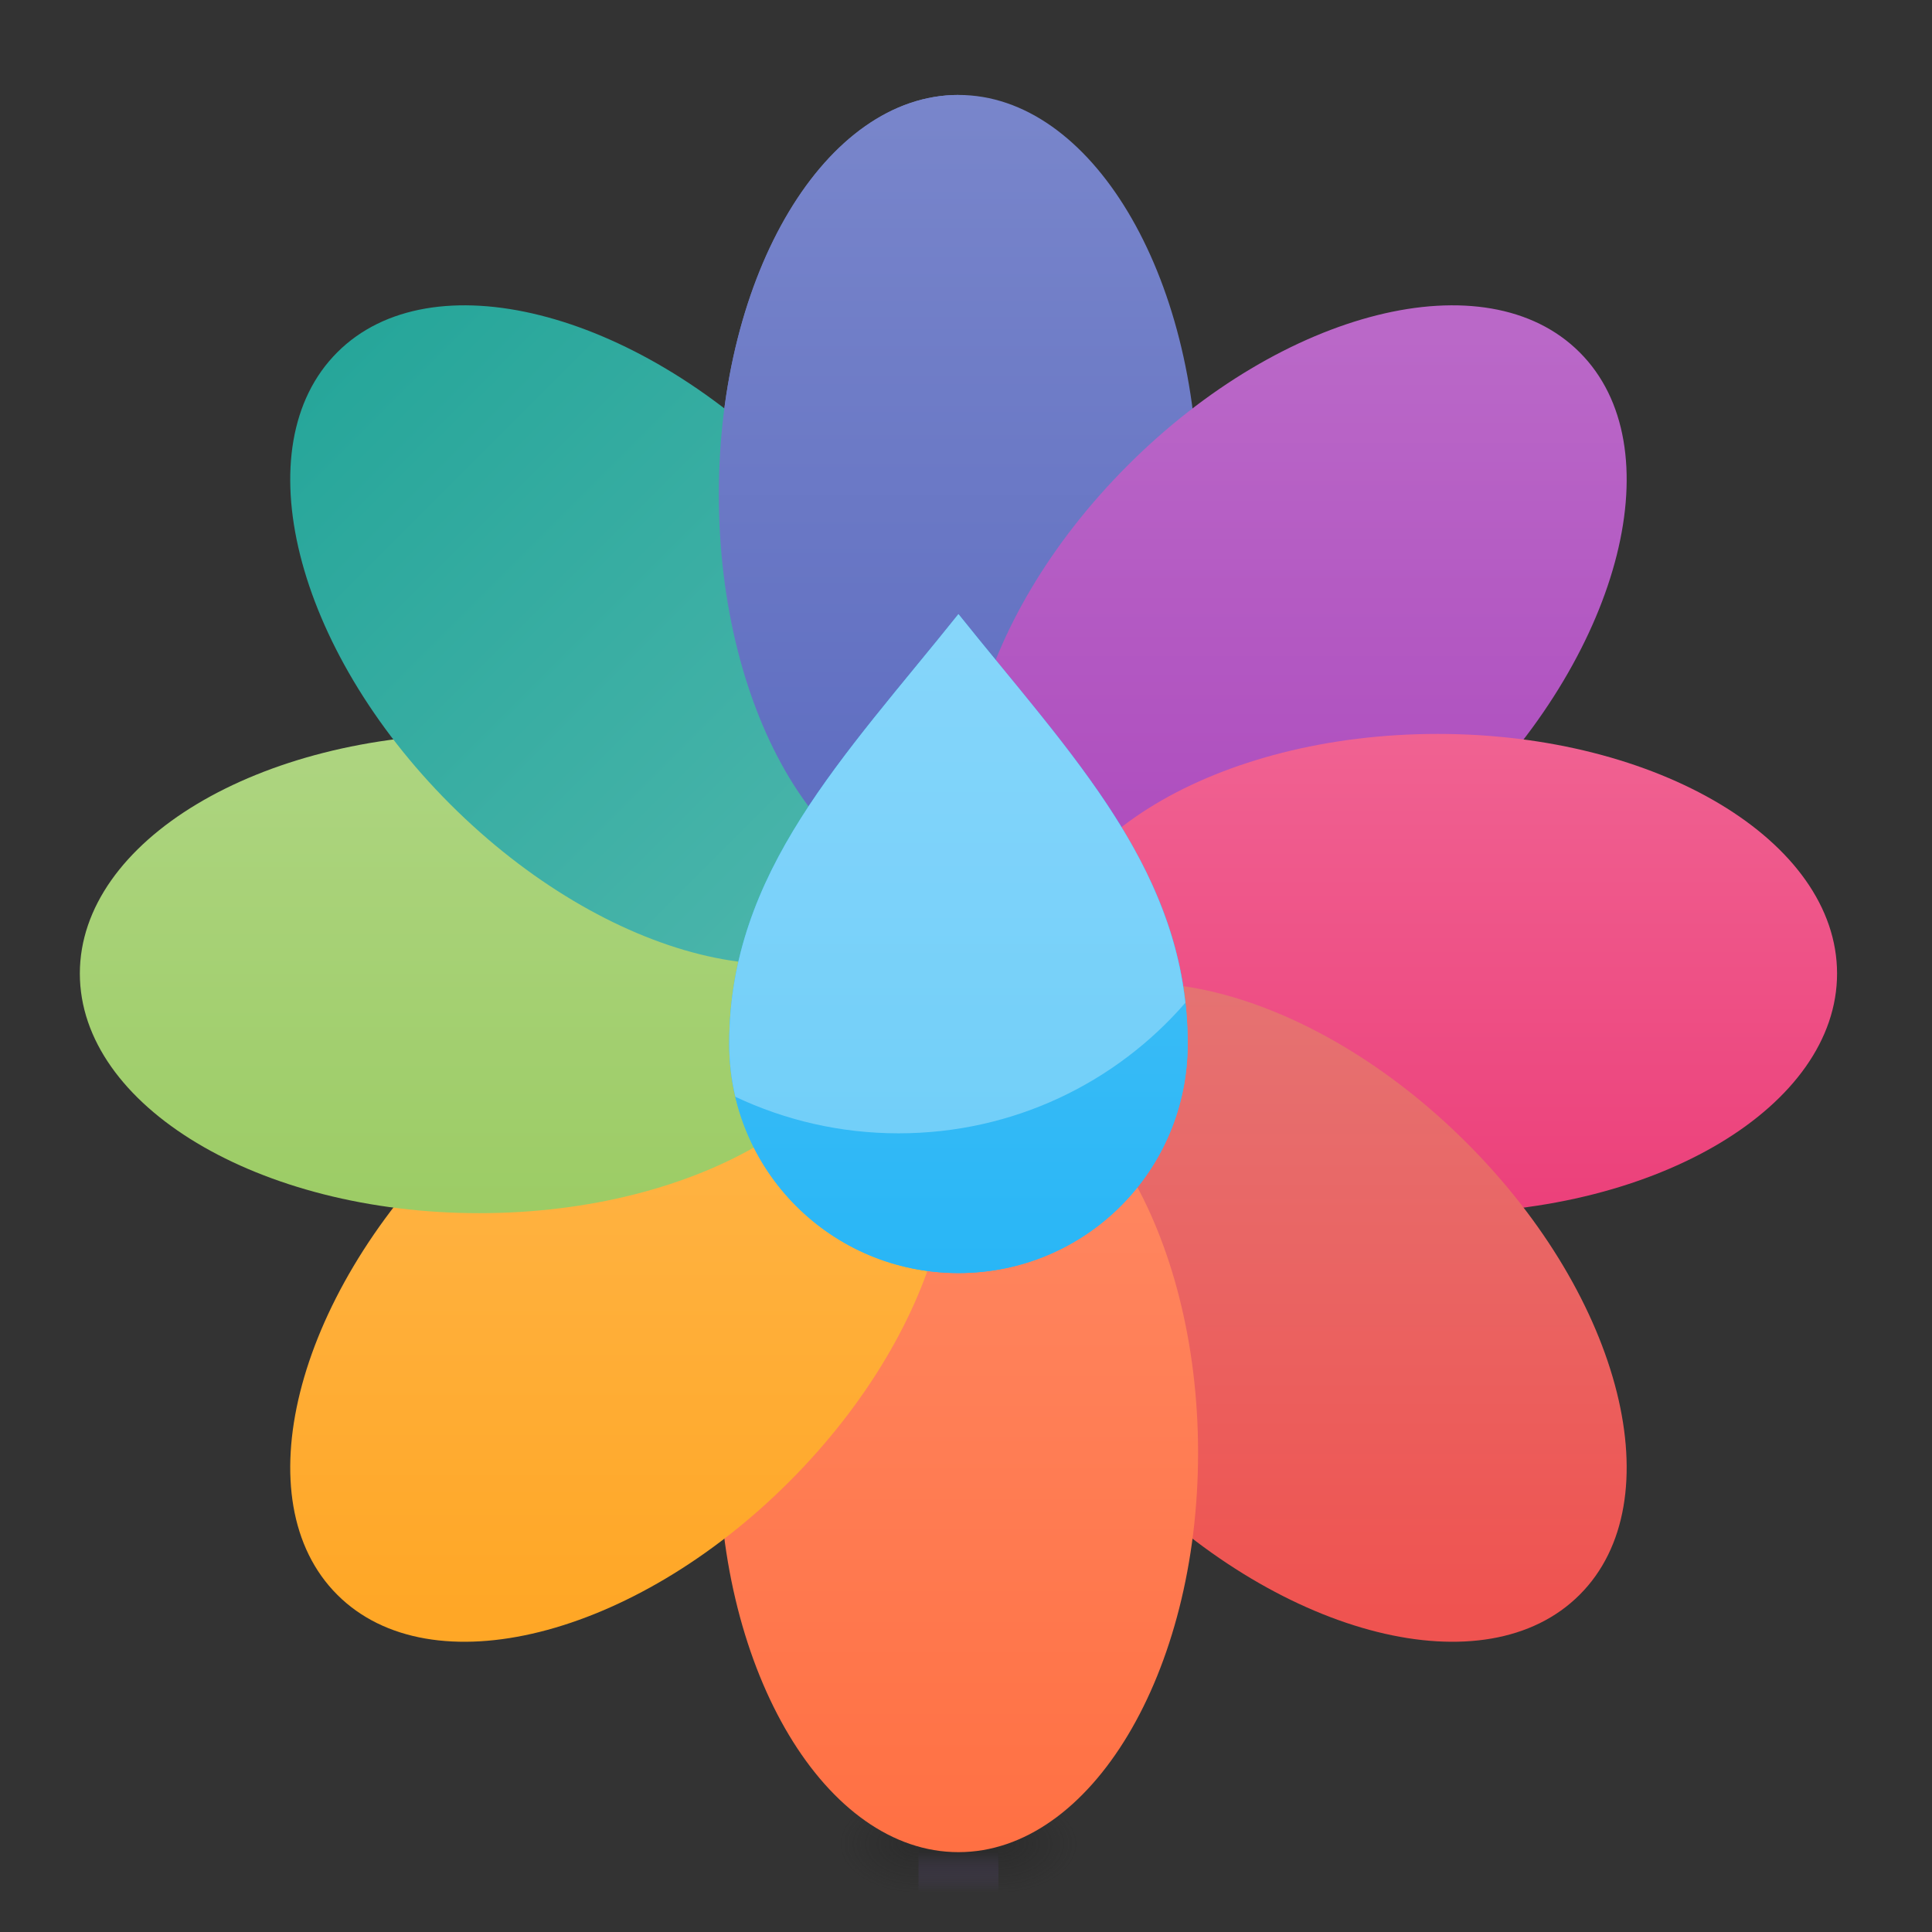 <?xml version="1.0" encoding="UTF-8"?>
<svg xmlns="http://www.w3.org/2000/svg" xmlns:xlink="http://www.w3.org/1999/xlink" width="64px" height="64px" viewBox="0 0 64 64" version="1.1">
<rect x="0" y="0" width="64" height="64" fill="#333333" stroke="none"/>
<defs>
<linearGradient id="linear0" gradientUnits="userSpaceOnUse" x1="254" y1="244.083" x2="254" y2="254.667" gradientTransform="matrix(0.006,0,0,0.125,30.163,30.844)">
<stop offset="0" style="stop-color:rgb(12.941%,12.941%,12.941%);stop-opacity:0.392;"/>
<stop offset="1" style="stop-color:rgb(49.412%,34.118%,76.078%);stop-opacity:0;"/>
</linearGradient>
<radialGradient id="radial0" gradientUnits="userSpaceOnUse" cx="41.451" cy="228.901" fx="41.451" fy="228.901" r="10.583" gradientTransform="matrix(-0.25,-0,0,-0.156,40.79,96.789)">
<stop offset="0" style="stop-color:rgb(12.941%,12.941%,12.941%);stop-opacity:0.392;"/>
<stop offset="1" style="stop-color:rgb(12.941%,12.941%,12.941%);stop-opacity:0;"/>
</radialGradient>
<radialGradient id="radial1" gradientUnits="userSpaceOnUse" cx="41.451" cy="228.901" fx="41.451" fy="228.901" r="10.583" gradientTransform="matrix(0.25,-0,-0,-0.156,22.71,96.789)">
<stop offset="0" style="stop-color:rgb(12.941%,12.941%,12.941%);stop-opacity:0.392;"/>
<stop offset="1" style="stop-color:rgb(12.941%,12.941%,12.941%);stop-opacity:0;"/>
</radialGradient>
<linearGradient id="linear1" gradientUnits="userSpaceOnUse" x1="254" y1="74.75" x2="254" y2="-31.083" gradientTransform="matrix(0.25,0,0,0.25,-31.75,10.917)">
<stop offset="0" style="stop-color:rgb(36.078%,41.961%,75.294%);stop-opacity:1;"/>
<stop offset="1" style="stop-color:rgb(47.451%,52.549%,79.608%);stop-opacity:1;"/>
</linearGradient>
<linearGradient id="linear2" gradientUnits="userSpaceOnUse" x1="283.934" y1="55.399" x2="224.066" y2="-4.469" gradientTransform="matrix(0.177,0.177,-0.177,0.177,1.934,-27.736)">
<stop offset="0" style="stop-color:rgb(67.059%,27.843%,73.725%);stop-opacity:1;"/>
<stop offset="1" style="stop-color:rgb(72.941%,40.784%,78.431%);stop-opacity:1;"/>
</linearGradient>
<linearGradient id="linear3" gradientUnits="userSpaceOnUse" x1="285.75" y1="21.833" x2="222.25" y2="21.833" gradientTransform="matrix(0,0.25,-0.25,0,53.083,-31.25)">
<stop offset="0" style="stop-color:rgb(92.549%,25.098%,47.843%);stop-opacity:1;"/>
<stop offset="1" style="stop-color:rgb(94.118%,38.431%,57.255%);stop-opacity:1;"/>
</linearGradient>
<linearGradient id="linear4" gradientUnits="userSpaceOnUse" x1="276.451" y1="-11.953" x2="216.582" y2="47.916" gradientTransform="matrix(-0.177,0.177,-0.177,-0.177,91.736,2.434)">
<stop offset="0" style="stop-color:rgb(93.725%,32.549%,31.373%);stop-opacity:1;"/>
<stop offset="1" style="stop-color:rgb(89.804%,45.098%,45.098%);stop-opacity:1;"/>
</linearGradient>
<linearGradient id="linear5" gradientUnits="userSpaceOnUse" x1="254" y1="85.333" x2="254" y2="-20.5" gradientTransform="matrix(0.25,0,0,0.25,-31.75,40.021)">
<stop offset="0" style="stop-color:rgb(100%,43.922%,26.275%);stop-opacity:1;"/>
<stop offset="1" style="stop-color:rgb(100%,54.118%,39.608%);stop-opacity:1;"/>
</linearGradient>
<linearGradient id="linear6" gradientUnits="userSpaceOnUse" x1="276.451" y1="66.203" x2="216.582" y2="6.334" gradientTransform="matrix(0.177,0.177,-0.177,0.177,-18.646,-7.156)">
<stop offset="0" style="stop-color:rgb(100%,65.49%,14.902%);stop-opacity:1;"/>
<stop offset="1" style="stop-color:rgb(100%,71.765%,30.196%);stop-opacity:1;"/>
</linearGradient>
<linearGradient id="linear7" gradientUnits="userSpaceOnUse" x1="285.75" y1="32.417" x2="222.25" y2="32.417" gradientTransform="matrix(0,0.25,-0.25,0,23.979,-31.25)">
<stop offset="0" style="stop-color:rgb(61.176%,80%,39.608%);stop-opacity:1;"/>
<stop offset="1" style="stop-color:rgb(68.235%,83.529%,50.588%);stop-opacity:1;"/>
</linearGradient>
<linearGradient id="linear8" gradientUnits="userSpaceOnUse" x1="254" y1="85.333" x2="254" y2="-20.5" gradientTransform="matrix(-0.177,0.177,-0.177,-0.177,71.156,-18.146)">
<stop offset="0" style="stop-color:rgb(14.902%,65.098%,60.392%);stop-opacity:1;"/>
<stop offset="1" style="stop-color:rgb(30.196%,71.373%,67.451%);stop-opacity:1;"/>
</linearGradient>
<linearGradient id="linear9" gradientUnits="userSpaceOnUse" x1="254" y1="74.75" x2="254" y2="-31.083" gradientTransform="matrix(0.25,0,0,0.25,-31.75,10.917)">
<stop offset="0" style="stop-color:rgb(36.078%,41.961%,75.294%);stop-opacity:1;"/>
<stop offset="1" style="stop-color:rgb(47.451%,52.549%,79.608%);stop-opacity:1;"/>
</linearGradient>
<linearGradient id="linear10" gradientUnits="userSpaceOnUse" x1="254" y1="106.5" x2="254" y2="43" gradientTransform="matrix(0.359,0,0,0.359,-59.358,3.971)">
<stop offset="0" style="stop-color:rgb(16.078%,71.373%,96.471%);stop-opacity:1;"/>
<stop offset="1" style="stop-color:rgb(30.98%,76.471%,96.863%);stop-opacity:1;"/>
</linearGradient>
<linearGradient id="linear11" gradientUnits="userSpaceOnUse" x1="254" y1="106.5" x2="254" y2="45.646" gradientTransform="matrix(0.359,0,0,0.359,-59.358,3.971)">
<stop offset="0" style="stop-color:rgb(16.078%,71.373%,96.471%);stop-opacity:1;"/>
<stop offset="1" style="stop-color:rgb(30.98%,76.471%,96.863%);stop-opacity:1;"/>
</linearGradient>
</defs>
<g id="surface1">
<path style=" stroke:none;fill-rule:nonzero;fill:url(#linear0);" d="M 30.426 60.691 L 33.074 60.691 L 33.074 62.676 L 30.426 62.676 Z M 30.426 60.691 "/>
<path style=" stroke:none;fill-rule:nonzero;fill:url(#radial0);" d="M 27.781 60.031 L 30.426 60.031 L 30.426 62.676 L 27.781 62.676 Z M 27.781 60.031 "/>
<path style=" stroke:none;fill-rule:nonzero;fill:url(#radial1);" d="M 35.719 60.031 L 33.074 60.031 L 33.074 62.676 L 35.719 62.676 Z M 35.719 60.031 "/>
<path style=" stroke:none;fill-rule:nonzero;fill:url(#linear1);" d="M 31.75 3.145 C 36.133 3.145 39.688 9.07 39.688 16.375 C 39.688 23.68 36.133 29.605 31.75 29.605 C 27.367 29.605 23.812 23.68 23.812 16.375 C 23.812 9.07 27.367 3.145 31.75 3.145 Z M 31.75 3.145 "/>
<path style=" stroke:none;fill-rule:nonzero;fill:url(#linear2);" d="M 52.328 11.672 C 55.43 14.77 53.754 21.473 48.59 26.637 C 43.422 31.805 36.719 33.48 33.621 30.379 C 30.52 27.281 32.195 20.578 37.363 15.41 C 42.527 10.246 49.23 8.57 52.328 11.672 Z M 52.328 11.672 "/>
<path style=" stroke:none;fill-rule:nonzero;fill:url(#linear3);" d="M 60.855 32.25 C 60.855 36.633 54.93 40.188 47.625 40.188 C 40.32 40.188 34.395 36.633 34.395 32.25 C 34.395 27.867 40.32 24.312 47.625 24.312 C 54.93 24.312 60.855 27.867 60.855 32.25 Z M 60.855 32.25 "/>
<path style=" stroke:none;fill-rule:nonzero;fill:url(#linear4);" d="M 52.328 52.828 C 49.23 55.93 42.527 54.254 37.363 49.09 C 32.195 43.922 30.52 37.223 33.621 34.121 C 36.719 31.02 43.422 32.695 48.59 37.863 C 53.754 43.027 55.43 49.73 52.328 52.828 Z M 52.328 52.828 "/>
<path style=" stroke:none;fill-rule:nonzero;fill:url(#linear5);" d="M 31.75 34.895 C 36.133 34.895 39.688 40.82 39.688 48.125 C 39.688 55.43 36.133 61.355 31.75 61.355 C 27.367 61.355 23.812 55.43 23.812 48.125 C 23.812 40.82 27.367 34.895 31.75 34.895 Z M 31.75 34.895 "/>
<path style=" stroke:none;fill-rule:nonzero;fill:url(#linear6);" d="M 29.879 34.121 C 32.98 37.223 31.305 43.922 26.137 49.09 C 20.973 54.254 14.27 55.93 11.172 52.828 C 8.07 49.73 9.746 43.027 14.91 37.863 C 20.078 32.695 26.781 31.02 29.879 34.121 Z M 29.879 34.121 "/>
<path style=" stroke:none;fill-rule:nonzero;fill:url(#linear7);" d="M 29.105 32.25 C 29.105 36.633 23.18 40.188 15.875 40.188 C 8.57 40.188 2.645 36.633 2.645 32.25 C 2.645 27.867 8.57 24.312 15.875 24.312 C 23.18 24.312 29.105 27.867 29.105 32.25 Z M 29.105 32.25 "/>
<path style=" stroke:none;fill-rule:nonzero;fill:url(#linear8);" d="M 29.879 30.379 C 26.781 33.48 20.078 31.805 14.91 26.637 C 9.746 21.473 8.07 14.77 11.172 11.672 C 14.27 8.57 20.973 10.246 26.137 15.41 C 31.305 20.578 32.98 27.281 29.879 30.379 Z M 29.879 30.379 "/>
<path style=" stroke:none;fill-rule:nonzero;fill:url(#linear9);" d="M 31.75 3.145 C 27.352 3.145 23.812 9.047 23.812 16.375 C 23.812 23.703 27.352 29.605 31.75 29.605 Z M 31.75 3.145 "/>
<path style=" stroke:none;fill-rule:nonzero;fill:url(#linear10);" d="M 31.75 20.344 C 27.953 25.09 24.156 28.887 24.156 34.578 C 24.156 38.785 27.543 42.172 31.75 42.172 C 35.957 42.172 39.344 38.785 39.344 34.578 C 39.344 28.887 35.547 25.09 31.75 20.344 Z M 31.75 20.344 "/>
<path style=" stroke:none;fill-rule:nonzero;fill:url(#linear11);" d="M 31.75 20.344 C 27.953 25.09 24.156 28.887 24.156 34.578 C 24.156 38.785 27.543 42.172 31.75 42.172 C 35.957 42.172 39.344 38.785 39.344 34.578 C 39.344 28.887 35.547 25.09 31.75 20.344 Z M 31.75 20.344 "/>
<path style=" stroke:none;fill-rule:nonzero;fill:rgb(100%,100%,100%);fill-opacity:0.314;" d="M 31.75 20.344 C 27.953 25.09 24.156 28.887 24.156 34.578 C 24.156 35.184 24.227 35.77 24.359 36.332 C 25.996 37.105 27.828 37.543 29.766 37.543 C 33.57 37.543 36.965 35.871 39.266 33.219 C 38.719 28.258 35.234 24.699 31.75 20.344 Z M 31.75 20.344 "/>
</g>
</svg>
